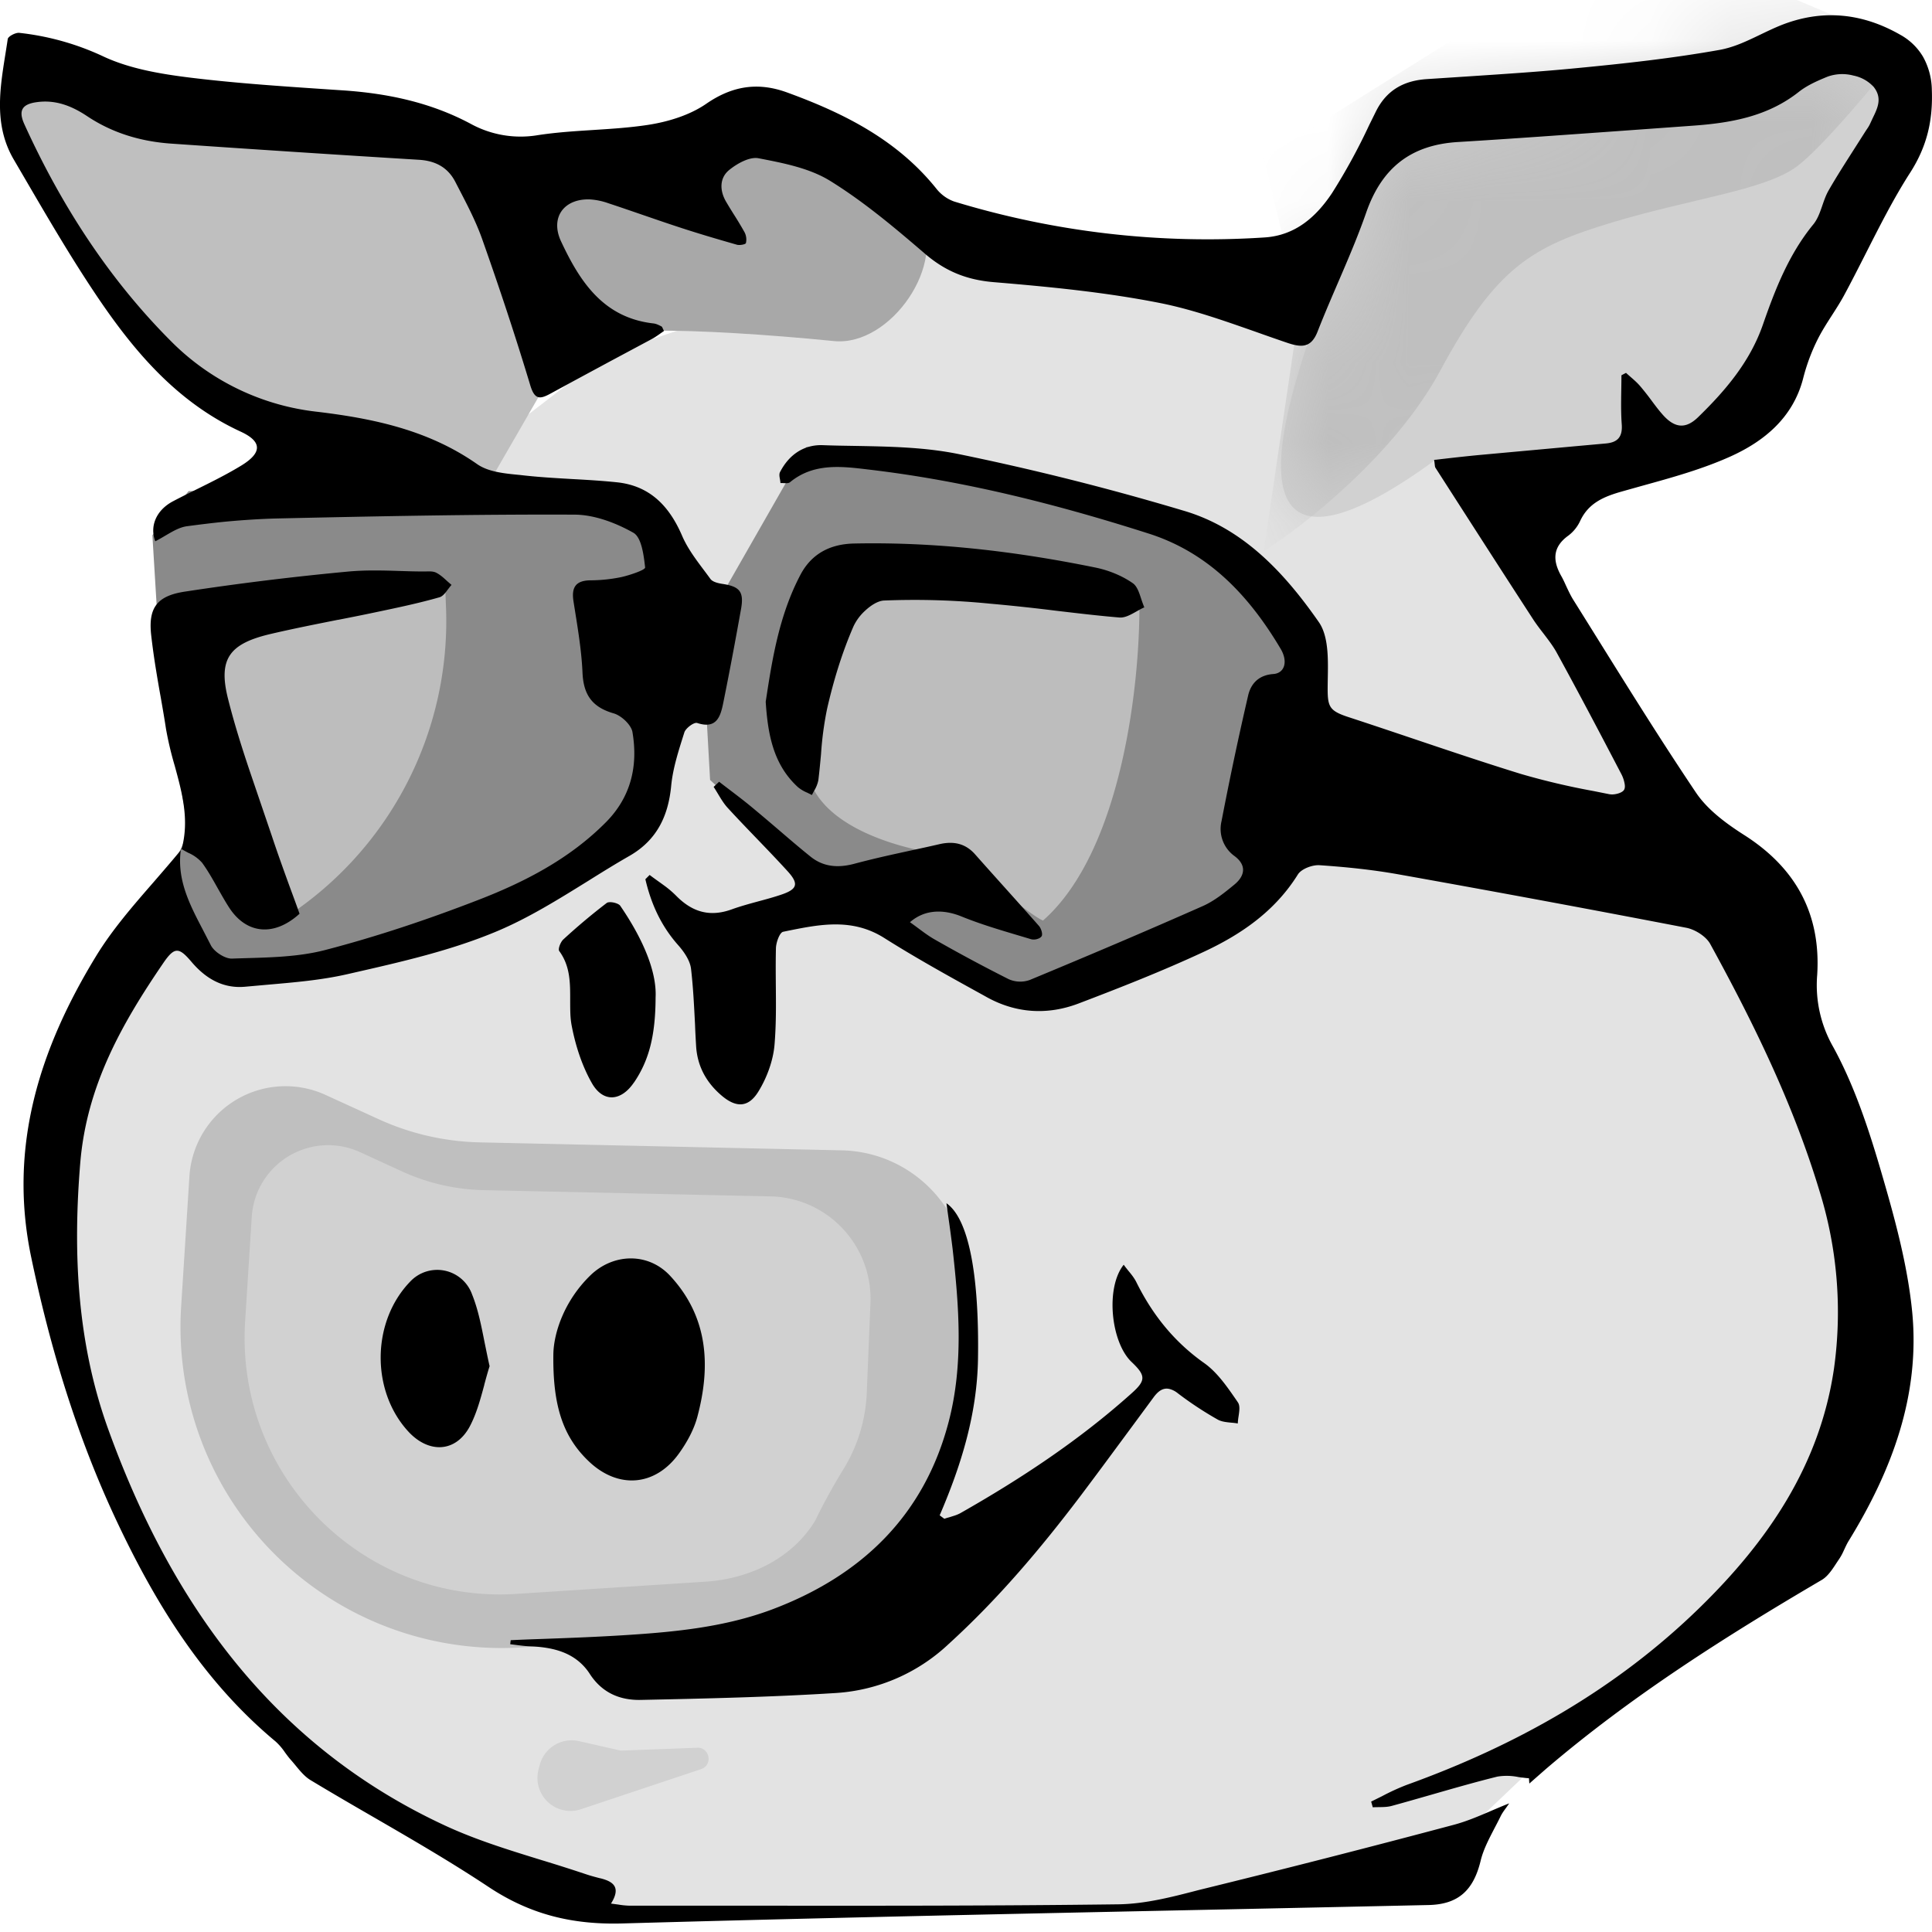 <svg xmlns="http://www.w3.org/2000/svg" width="24" height="24" fill="#000000"><path fill="#e3e3e3" d="m5.133 6.251 2.392-1.844 4.436-1.495 3.688.897 2.393 2.044.996 1.295 1.645 2.792 1.495 2.292 1.047 4.137-.598 2.492-2.343 2.243L19 22l-1.258 1.197-3.14.448-6.977.15-1.445-.648-2.443-1.395-1.844-2.094-1.196-3.04v-2.641l1.196-2.243 3.24-5.483Z"/><path fill="#bfbfbf" d="m4.043 13.601.663.303c.394.18.82.277 1.254.287l4.497.099c.892.02 1.595.768 1.558 1.66l-.058 1.396a2.448 2.448 0 0 1-.343 1.148c-.203.342-.404.69-.43.766a.628.628 0 0 1-.064.115c-.365.557-1.011.856-1.677.899l-2.957.19a3.987 3.987 0 0 1-4.236-4.23l.103-1.62a1.196 1.196 0 0 1 1.69-1.013Z"/><path fill="#bfbfbf" d="m6.877 4.607-.748 1.296-3.538-.947-1.346-1.545L.099 1.567l.1-.698 3.687.598 1.645.25 1.346 2.89Z"/><path fill="#d1d1d1" d="M16.247 4.258c-1.037 3.07.581 2.193 1.595 1.446l1.794.2 1.296-.3 1.445-1.744 1.346-2.841-.648-.35h-1.296l-2.84.649-1.546.15c-.2.365-.588 1.514-1.146 2.79Z"/><path fill="#a8a8a8" d="M10.361 4.237c-.834-.083-1.7-.136-2.238-.129l-.05-.05-1.046-.1-.449-1.694 1.745-.349 1.046-.349 1.196.35.848.747c.37.602-.349 1.644-1.052 1.574Z"/><mask id="a" width="9" height="7" x="15" y="0" maskUnits="userSpaceOnUse" style="mask-type:alpha"><path fill="#d1d1d1" d="M16.247 4.256c-1.037 3.07.581 2.193 1.595 1.446l1.794.2 1.296-.3 1.445-1.744 1.346-2.841-.648-.349h-1.296l-2.84.648-1.546.15c-.2.365-.588 1.515-1.146 2.79Z"/></mask><g mask="url(#a)"><path fill="#bfbfbf" d="m15.698 6.848.449-3.04-.449-1.844 4.536-2.841L23.673.568c-.316.4-1.027 1.256-1.346 1.496-.399.299-1.296.398-2.293.697-.996.3-1.445.549-2.143 1.844-.558 1.037-1.694 1.928-2.193 2.243Z"/></g><path fill="#d1d1d1" d="m7.192 21.629.504.114a.137.137 0 0 0 .035.003l.93-.035c.157-.006.197.216.048.266l-1.493.498a.41.41 0 0 1-.526-.494l.015-.058a.41.41 0 0 1 .487-.294ZM4.472 14.312l.527.242c.314.143.653.221.997.23l3.577.078c.71.016 1.27.615 1.24 1.328l-.046 1.117a1.964 1.964 0 0 1-.273.917 7.659 7.659 0 0 0-.342.613.5.5 0 0 1-.05.092c-.291.446-.806.684-1.335.719l-2.352.152c-1.908.123-3.49-1.465-3.37-3.383l.082-1.295a.951.951 0 0 1 1.345-.81Z"/><path fill="#8a8a8a" d="m14.902 6.65 1.395 1.245-.249 1.894-.498 1.446-2.293.996-.598.2-2.343-1.346-1.495-1.396-.05-.897-.498-.349-.2 1.496-.647.647-1.346.798-2.093.648-1.396.1-.598-1.047.35-.748-.35-2.043-.1-1.645.45-.548 3.189-.1 2.193.1c.183.25.548.768.548.847 0 .08.366.499.548.698l1.196-2.093 1.595.15L13.257 6l1.645.648Z"/><path fill="#bdbdbd" d="m5.532 7.297-3.19.548.15 1.246.996 2.343a4.39 4.39 0 0 0 2.053-3.875l-.01-.262ZM14.153 7.448a330.059 330.059 0 0 0-3.588-.4c-.183.45-.548 1.556-.548 2.393 0 .837 1.262 1.146 1.894 1.196.299.25.927.758 1.046.798.997-.878 1.213-3.024 1.196-3.987Z"/><path fill="#000000" fill-rule="evenodd" d="m2.247 10.56.001-.016.006.006-.007.01Zm0 0c-.11.134-.224.265-.338.397-.256.294-.512.588-.713.916C.498 13.015.1 14.235.386 15.61c.238 1.14.572 2.244 1.069 3.297.486 1.03 1.078 1.985 1.968 2.726a.733.733 0 0 1 .117.136c.023.031.046.063.072.092.078.087.148.193.245.252.262.158.527.312.792.465.48.278.959.556 1.42.862.515.342 1.038.47 1.654.454 3.34-.094 6.682-.155 10.023-.229.374-.008.559-.187.647-.55.034-.14.103-.27.17-.4.027-.051.053-.101.078-.152.017-.035.04-.068.067-.104l.04-.057c-.08.031-.156.064-.231.096-.156.067-.305.13-.46.171a161.942 161.942 0 0 1-3.167.81c-.33.086-.662.172-.994.177-1.53.02-3.06.018-4.589.017h-1.49a.966.966 0 0 1-.137-.014l-.09-.012c.127-.202.029-.273-.127-.313l-.015-.003c-.057-.015-.114-.03-.17-.049a20.699 20.699 0 0 0-.55-.175c-.408-.126-.815-.251-1.199-.429-2.148-.996-3.411-2.777-4.188-4.933-.38-1.057-.438-2.167-.344-3.299.08-.959.516-1.728 1.031-2.482.14-.205.195-.2.352-.014.177.208.393.334.67.307l.28-.025c.331-.029.663-.057.983-.13l.07-.016c.606-.138 1.22-.278 1.789-.517.393-.165.76-.394 1.128-.622.171-.107.343-.214.518-.314.34-.195.484-.493.52-.875.022-.223.095-.443.163-.659.016-.053.12-.13.159-.118.241.08.29-.079.324-.247.079-.39.152-.78.222-1.172.037-.212-.018-.276-.228-.308-.054-.008-.124-.024-.152-.061-.126-.174-.27-.344-.353-.538-.16-.371-.402-.622-.812-.664-.184-.019-.369-.03-.553-.04-.191-.011-.382-.022-.572-.042L6.455 5.9c-.187-.018-.388-.037-.527-.134-.6-.42-1.276-.565-1.981-.65a3.027 3.027 0 0 1-1.785-.84C1.369 3.493.765 2.56.302 1.542c-.077-.171-.027-.25.162-.274.232-.03.431.05.62.176.315.21.668.314 1.042.34a382.386 382.386 0 0 0 3.08.201c.206.013.358.096.45.274.12.233.247.466.334.712.213.602.414 1.207.598 1.818.056.184.125.169.255.098.247-.135.495-.268.743-.402L8.1 4.21c.053-.029.1-.066.148-.098l-.015-.032c-.006-.014-.01-.022-.016-.025-.031-.016-.064-.033-.098-.037-.623-.07-.915-.518-1.15-1.021-.136-.292.033-.53.357-.52a.83.83 0 0 1 .229.047c.137.045.273.092.41.139.152.052.304.105.457.155.242.08.487.152.732.222.035.01.107-.004.112-.02a.198.198 0 0 0-.017-.135 4.546 4.546 0 0 0-.113-.19c-.039-.061-.078-.124-.115-.187-.081-.137-.085-.292.032-.392.1-.083.259-.172.37-.15.305.059.63.121.888.28.189.117.37.246.547.383.215.166.423.343.629.52.255.22.521.328.858.356.693.058 1.389.125 2.069.26.4.08.788.218 1.177.354.135.048.271.096.407.142.173.057.29.06.369-.141.194-.496.429-.976.604-1.478.194-.558.556-.843 1.143-.878.673-.041 1.346-.09 2.019-.138l.873-.063c.48-.033.945-.11 1.34-.422.104-.082.232-.138.357-.189a.541.541 0 0 1 .322-.013.464.464 0 0 1 .25.14c.11.138.05.262-.01.385l-.033.071a.376.376 0 0 1-.037.064l-.018.027-.137.215c-.11.173-.222.346-.324.524-.077.133-.096.307-.19.422-.305.372-.474.807-.628 1.25-.16.457-.462.813-.8 1.142-.161.159-.302.139-.454-.04-.047-.054-.09-.112-.133-.17a3.365 3.365 0 0 0-.13-.165c-.053-.064-.12-.115-.182-.172l-.033.017-.024.013c0 .204-.011.409.004.611.011.158-.054.223-.198.236l-.366.033-1.225.112a21.28 21.28 0 0 0-.374.04l-.168.019c.01.057.007.082.017.098.406.632.811 1.264 1.22 1.893.038.057.08.112.122.166.057.075.115.15.16.23.276.503.543 1.01.808 1.518a.405.405 0 0 1 .04.12c.005.028.004.054-.007.073-.014.025-.058.045-.103.053a.22.22 0 0 1-.08.002l-.2-.04a8.982 8.982 0 0 1-.896-.211c-.719-.222-1.429-.473-2.145-.707-.25-.082-.261-.133-.258-.403.003-.262.024-.584-.11-.777-.425-.61-.939-1.167-1.68-1.384a32.697 32.697 0 0 0-2.808-.706c-.419-.084-.853-.091-1.287-.099-.13-.002-.259-.004-.388-.009-.236-.008-.42.12-.53.334-.012.023-.008.053-.002.084.003.018.006.036.007.053.04-.003.092.01.118-.01.29-.24.635-.199.961-.16 1.196.139 2.36.434 3.504.8.744.24 1.243.776 1.63 1.428.095.159.05.304-.09.314-.183.013-.28.12-.314.27-.12.518-.23 1.038-.33 1.559a.415.415 0 0 0 .164.434c.152.115.126.247-.007.355-.12.099-.246.2-.386.263-.714.316-1.433.621-2.154.92a.353.353 0 0 1-.26-.01 19.953 19.953 0 0 1-.919-.493c-.106-.06-.201-.14-.308-.215.188-.164.422-.16.641-.071.281.114.575.195.866.283a.147.147 0 0 0 .087-.008.087.087 0 0 0 .041-.029c.017-.026-.005-.097-.032-.128-.262-.298-.53-.592-.794-.89-.123-.139-.272-.166-.445-.126-.172.04-.345.076-.517.114-.182.04-.363.082-.542.13-.202.053-.383.038-.543-.092-.138-.111-.273-.227-.408-.343-.102-.087-.204-.174-.308-.26-.135-.113-.278-.217-.417-.325l-.068.064c.058.087.105.185.175.261.245.267.503.522.747.79.138.153.118.22-.08.287-.094.032-.19.058-.287.084-.11.03-.22.06-.326.098-.275.101-.495.036-.696-.169A1.229 1.229 0 0 0 8.25 11c-.06-.044-.121-.086-.18-.131l-.053.053c.07.302.193.576.404.815.074.083.15.192.163.296.027.23.038.463.05.695.003.087.008.175.013.262.014.248.122.45.307.611.182.16.339.166.466-.04.107-.173.186-.387.202-.59.013-.161.017-.323.017-.486 0-.235-.006-.471 0-.707.002-.071.046-.194.089-.203l.043-.009c.41-.083.816-.166 1.215.087.404.255.823.486 1.242.717l.032.018c.362.2.751.224 1.135.079.518-.197 1.034-.4 1.537-.633.474-.218.902-.508 1.19-.97.043-.07.18-.122.27-.116.325.022.65.055.972.112a261.998 261.998 0 0 1 3.583.665c.11.021.247.107.299.203.537.98 1.028 1.982 1.353 3.056a5.06 5.06 0 0 1 .184 2.213c-.175 1.203-.822 2.148-1.67 2.975-1.04 1.015-2.277 1.71-3.637 2.2a2.781 2.781 0 0 0-.306.14l-.137.068.02.071c.078-.005.16.003.234-.017.166-.045.331-.093.496-.14.271-.078.543-.156.816-.224a.716.716 0 0 1 .267.006c.042.005.085.012.127.014l.005.066.068-.06.138-.121c1.058-.904 2.228-1.645 3.424-2.347.093-.054.154-.167.218-.26a.673.673 0 0 0 .056-.102c.02-.042.038-.084.062-.123.537-.873.89-1.81.79-2.845-.058-.589-.219-1.173-.386-1.744-.155-.53-.331-1.065-.594-1.546a1.548 1.548 0 0 1-.2-.899c.047-.755-.265-1.327-.907-1.736-.223-.142-.455-.313-.599-.527-.527-.784-1.02-1.59-1.521-2.39-.035-.055-.062-.114-.09-.173-.02-.044-.04-.089-.065-.132-.108-.194-.103-.36.094-.5a.486.486 0 0 0 .145-.183c.105-.222.296-.3.518-.363l.246-.069c.376-.104.753-.208 1.105-.367.415-.188.773-.48.899-.967.043-.17.105-.337.184-.493.076-.15.174-.287.261-.43.024-.04.047-.078.068-.118.087-.161.17-.325.253-.488.178-.35.354-.702.565-1.03.21-.328.282-.651.268-1.024a.871.871 0 0 0-.11-.415.746.746 0 0 0-.282-.272C23.131.16 22.63.109 22.113.318c-.166.068-.328.158-.494.225-.083.033-.167.06-.253.076-.587.105-1.181.17-1.775.227-.45.044-.9.073-1.351.103l-.52.034c-.283.02-.496.137-.628.402l-.084.17a7.47 7.47 0 0 1-.46.842c-.195.293-.454.53-.845.553a10.786 10.786 0 0 1-3.851-.447.492.492 0 0 1-.22-.159c-.486-.606-1.147-.938-1.856-1.196-.358-.13-.677-.084-1.004.142-.206.142-.476.224-.727.262-.45.068-.91.058-1.358.126a1.29 1.29 0 0 1-.84-.14c-.5-.267-1.036-.379-1.596-.416l-.121-.008c-.591-.04-1.183-.078-1.77-.15C1.998.919 1.62.856 1.294.706A3.297 3.297 0 0 0 .238.408C.192.404.1.452.096.486.023.988-.11 1.5.17 1.98l.118.202c.286.49.572.982.887 1.454.472.707 1.01 1.354 1.813 1.725.27.124.27.263.01.422-.272.166-.565.295-.847.443-.217.114-.292.318-.222.498.06-.03.12-.068.18-.102.07-.04.14-.075.214-.085.156-.021.312-.04.469-.056.224-.021.45-.036.675-.041 1.222-.027 2.444-.052 3.666-.047.248 0 .515.101.735.225.102.058.129.28.146.432 0 .011-.026.028-.066.045-.066.029-.167.06-.235.075a1.934 1.934 0 0 1-.381.039c-.18.003-.235.087-.208.26.046.294.099.59.112.886.012.276.12.43.388.507.068.02.149.083.196.151.02.029.033.057.037.084.07.418-.018.802-.33 1.117-.45.454-1.007.742-1.59.967-.62.24-1.254.453-1.896.62-.371.097-.771.093-1.159.107-.088.003-.224-.086-.264-.168l-.101-.196c-.16-.306-.321-.616-.271-.985Zm.009-.013v.002l-.008-.005.008.003Zm0 0c.099-.362.006-.699-.086-1.036a4.202 4.202 0 0 1-.108-.457c-.02-.132-.043-.263-.066-.395-.02-.11-.039-.221-.057-.332a9.209 9.209 0 0 1-.06-.428c-.04-.343.065-.495.413-.549a35.021 35.021 0 0 1 2.024-.249c.217-.021.436-.015.655-.008.094.003.188.006.282.006h.035c.047-.002.096-.003.132.016.05.026.092.064.134.103l.055.048a.393.393 0 0 0-.024.029l-.021.027c-.032.044-.065.087-.106.098-.252.072-.508.126-.765.18-.164.035-.33.068-.494.1h-.004c-.28.056-.559.111-.836.176-.508.12-.652.307-.526.806.076.302.17.601.27.898l.13.382.143.42c.074.223.154.444.233.661l.003.008c.037.1.074.2.109.3-.315.286-.656.253-.87-.07-.053-.081-.1-.166-.148-.25-.06-.107-.12-.214-.192-.313a.487.487 0 0 0-.174-.125l-.046-.025a.898.898 0 0 1-.035-.02Zm7.256-1.83c.079-.519.165-1.072.432-1.578.143-.27.38-.38.66-.387 1.012-.022 2.012.096 3.002.298.163.033.33.1.465.194.055.038.08.118.106.197a1.602 1.602 0 0 0 .038.104c-.033.014-.066.033-.098.051-.071.04-.142.08-.21.075-.265-.022-.53-.054-.795-.085a23.302 23.302 0 0 0-.813-.087 9.461 9.461 0 0 0-1.318-.039c-.074.004-.16.057-.235.127a.623.623 0 0 0-.142.19c-.144.33-.25.679-.33 1.03a4.147 4.147 0 0 0-.075.562c-.01.108-.02.215-.033.322a.399.399 0 0 1-.05.128.972.972 0 0 0-.03.057.867.867 0 0 0-.036-.018l-.02-.01a.463.463 0 0 1-.118-.07c-.3-.275-.373-.641-.4-1.06ZM7.768 20.312c-.329.021-.658.034-.988.046-.146.005-.291.01-.436.017l-.003.025-.003.025.08.01c.054.007.109.014.164.016.188.007.37.037.52.126a.67.67 0 0 1 .224.216c.154.238.377.329.633.324.81-.017 1.62-.035 2.427-.086a2.25 2.25 0 0 0 1.4-.61c.613-.558 1.143-1.186 1.641-1.844.114-.152.228-.304.34-.456l.314-.425.247-.335c.058-.08.118-.123.194-.108a.267.267 0 0 1 .107.053c.157.12.324.23.497.328.048.027.109.033.17.039.026.002.054.005.08.01a.825.825 0 0 1 .01-.089c.01-.067.02-.133-.009-.174l-.014-.021c-.119-.172-.243-.354-.409-.47-.372-.264-.639-.6-.838-1.002-.026-.052-.063-.098-.103-.146l-.034-.043-.02-.027c-.229.288-.159.964.098 1.208.179.17.179.23-.002.391-.648.581-1.37 1.058-2.125 1.487a.423.423 0 0 1-.074.031l-.06.019c-.022.006-.044.012-.065.02l-.058-.043c.268-.623.465-1.26.476-1.943.016-1.03-.112-1.74-.392-1.934l.025.18a18.806 18.806 0 0 1 .052.39c.08.716.135 1.437-.048 2.14-.304 1.17-1.086 1.92-2.2 2.338-.585.218-1.201.278-1.818.317Zm-.434-4.469c-.331.322-.457.725-.46.982-.008.631.116 1.02.44 1.328.365.348.826.312 1.12-.097.098-.136.185-.293.228-.453.17-.635.136-1.245-.338-1.755-.272-.292-.705-.281-.99-.005Zm-1.318 1.359v.002c-.048.177-.096.356-.18.515-.174.326-.508.338-.76.068-.47-.506-.462-1.369.02-1.867a.46.46 0 0 1 .768.159c.075.186.114.386.156.598.02.096.039.194.062.294-.024.075-.045.153-.066.23Zm1.86-3.755c.185-.273.266-.578.268-1.055.017-.336-.173-.752-.439-1.14-.012-.018-.046-.032-.081-.04-.035-.007-.071-.007-.087.005a7.708 7.708 0 0 0-.538.452c-.035.031-.07.12-.052.145.137.187.136.395.136.602 0 .057 0 .114.002.17.002.053.007.105.017.157.047.245.127.495.25.711.14.247.364.228.523-.007Z" clip-rule="evenodd"/></svg>